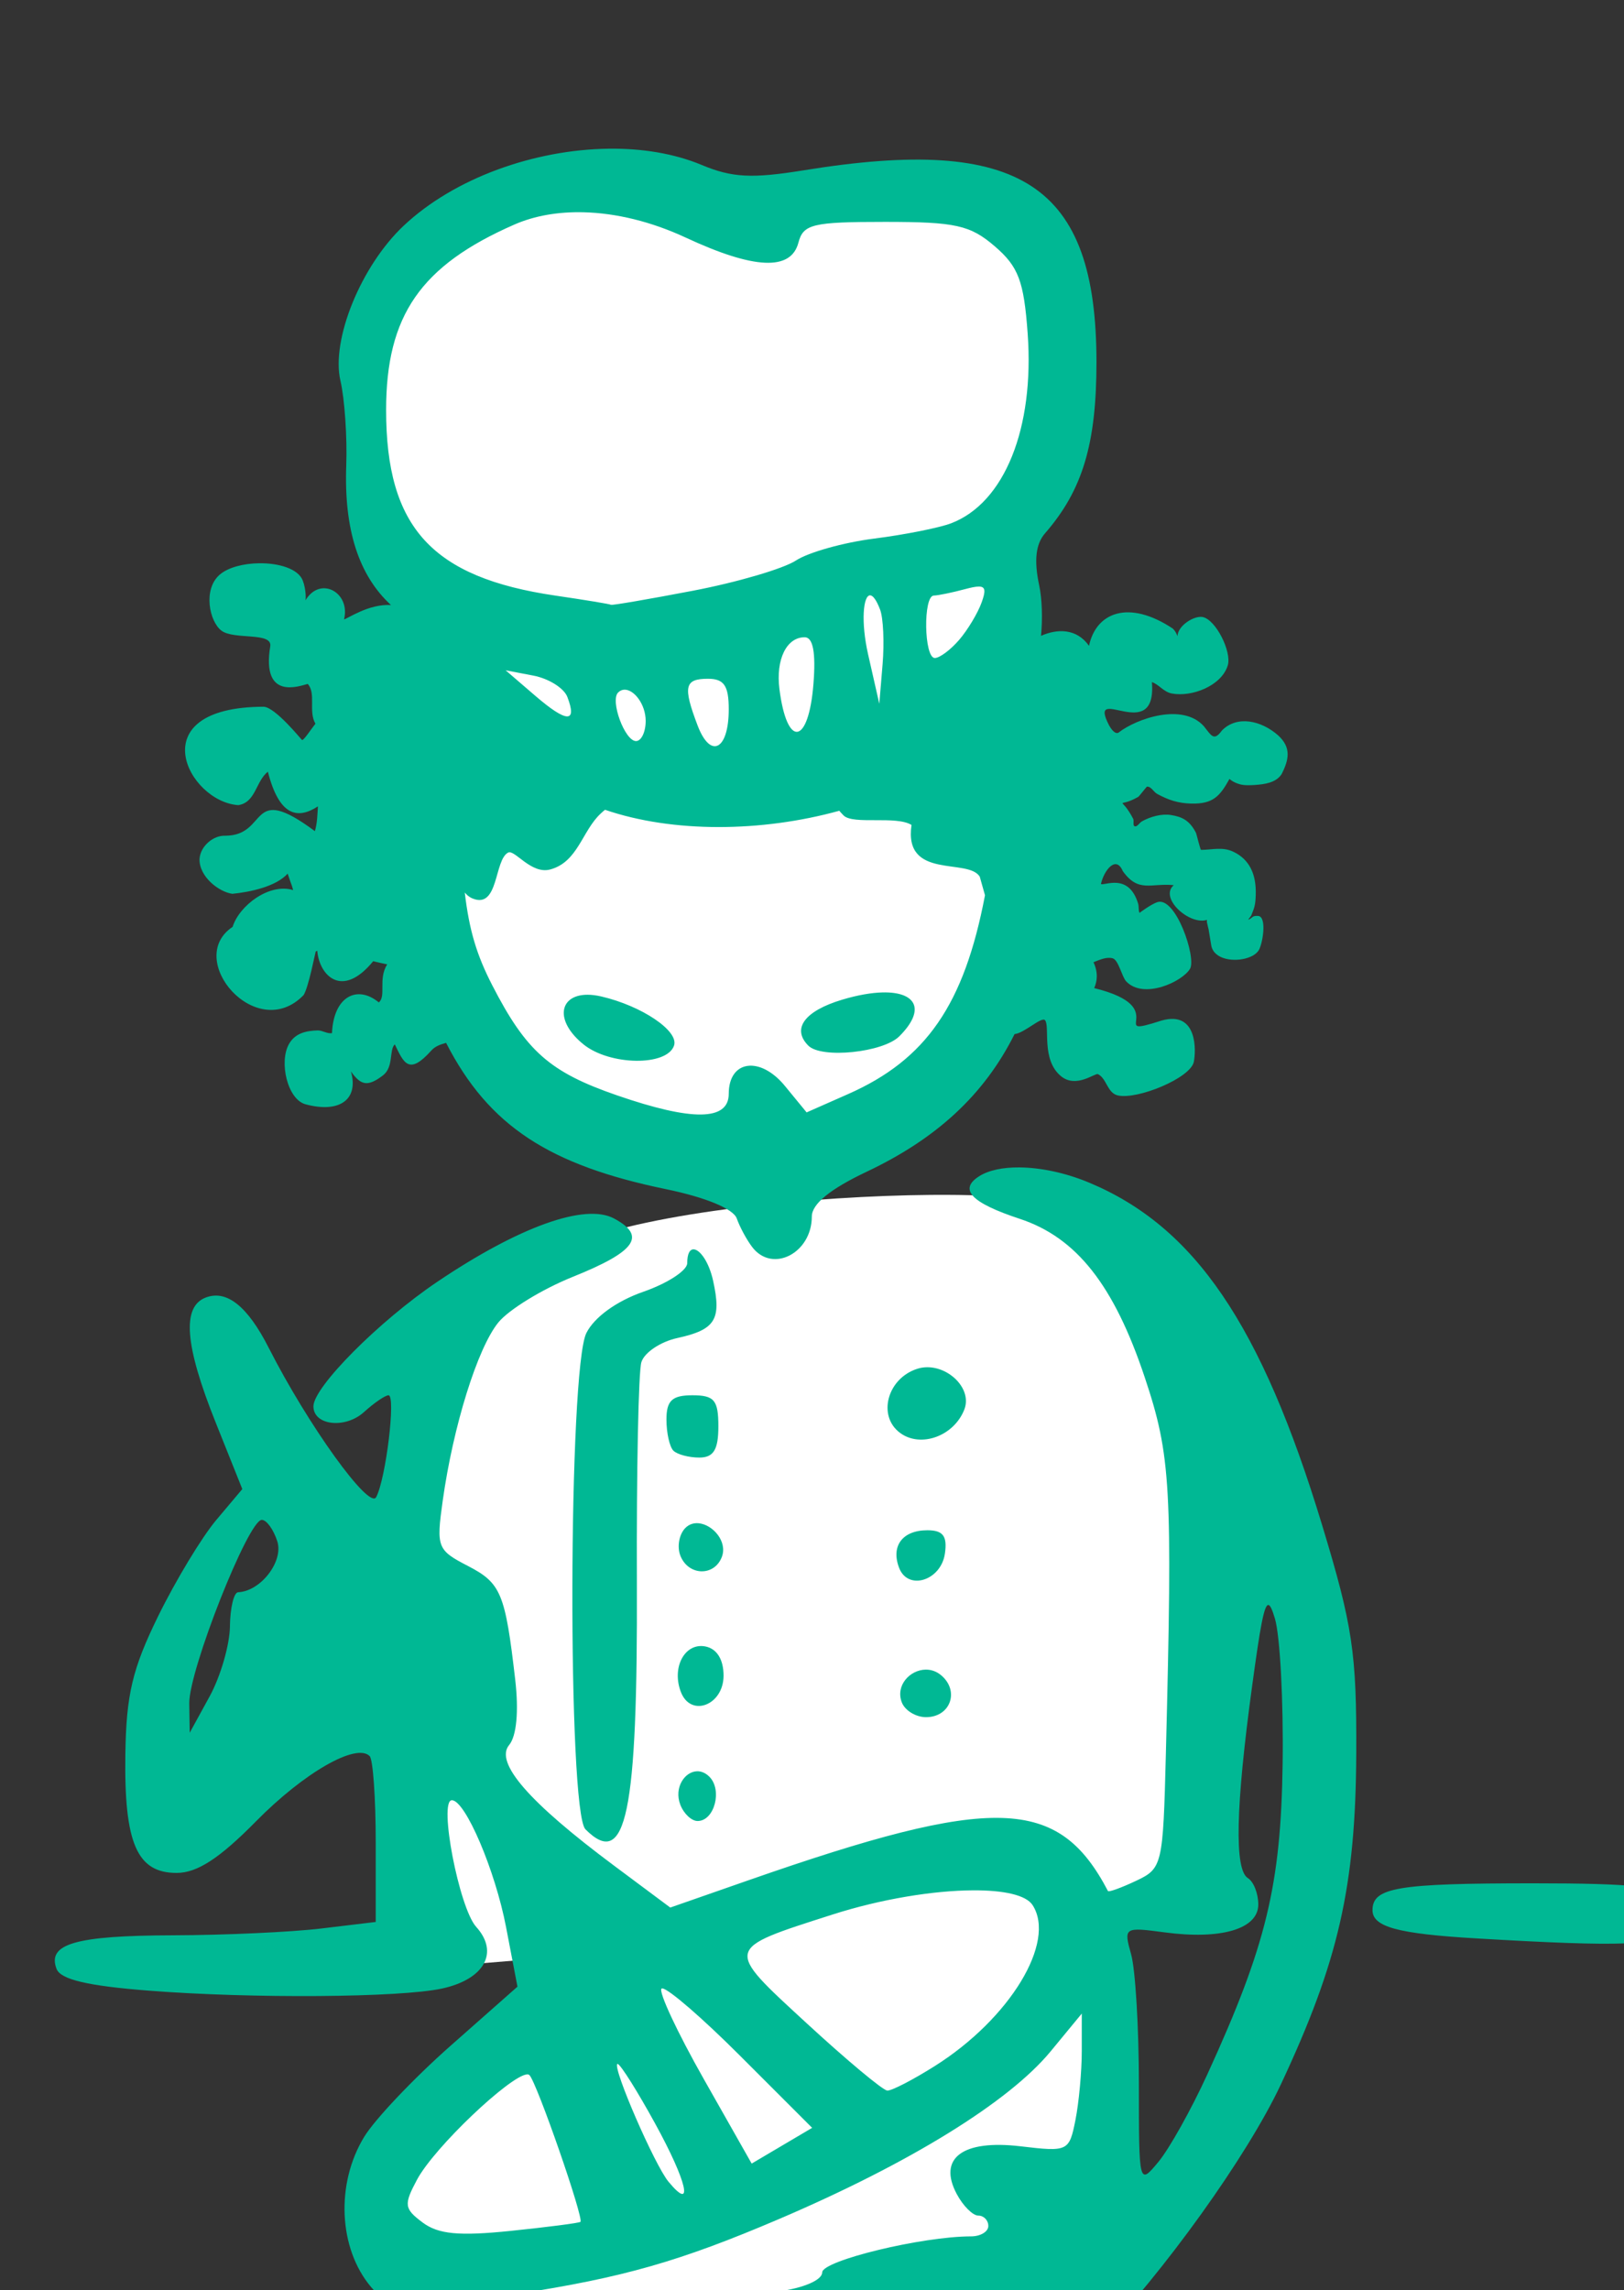 <?xml version="1.0" ?><svg height="169.23mm" viewBox="0 0 120.012 169.23" width="120.012mm" xmlns="http://www.w3.org/2000/svg">
    <rect x="0" y="0" width="120.012" height="169.23" fill="#333333" stroke="none"/>
    <path d="m 9913.623,26379.461 c -14.391,0.02 -27.242,0.307 -34.07,0.83 -18.21,1.397 -61.667,1.583 -70.979,48.979 -9.312,47.395 27.211,80.359 27.211,80.359 l -14.38,43.018 c 1.081,43.224 8.833,75.212 48.007,93.674 34.131,3.986 52.779,8.565 73.356,-2.608 31.788,-24.84 46.542,-54.11 50.595,-99.633 l -8.691,-60.711 c 0,0 10.76,-23.837 16.659,-48.14 5.897,-24.303 -4.862,-50.842 -23.694,-53.447 -11.769,-1.631 -40.029,-2.351 -64.014,-2.321 z m 49.516,278.901 c -32.296,0.279 -77.613,4.695 -99.418,13.564 -29.073,11.826 -46.974,54.101 -48.422,92.557 -1.449,38.457 3.727,109.689 3.727,109.689 l 87.861,-7.219 c -34.083,14.936 -68.889,35.718 -89.285,57.412 -30.201,41.615 30.002,62.296 66.732,70.397 36.73,8.101 114.02,-15.738 122.401,-41.158 8.381,-25.42 6,-70.209 -0.829,-85.946 -1.293,-2.98 -2.687,-5.859 -4.392,-8.48 l 38.512,-3.164 c 0,0 -0.931,-131.291 -3.414,-150.193 -2.483,-18.902 -20.797,-43.113 -46.87,-46.372 -6.518,-0.814 -15.838,-1.181 -26.603,-1.087 z" fill="#FFFFFF" transform="translate(-45.828,-63.551) matrix(0.265,0,0,0.265,-2525.639,-6912.619)"/>
    <path d="m 13186.871,28804.457 c -20.55,0.258 -42.9,8.092 -57.131,21.481 -11.879,11.176 -20.275,31.764 -17.625,43.222 1.177,5.097 1.905,15.728 1.619,23.621 -0.65,17.837 3.455,30.613 12.473,38.926 -6.276,-0.405 -12.32,3.968 -13.088,3.979 1.879,-7.475 -6.689,-12.265 -10.81,-5.206 0.177,0 0.291,-3.059 -0.7,-5.613 -1.285,-3.311 -6.727,-4.891 -12.207,-4.814 -4.262,0.06 -8.547,1.119 -10.918,3.148 -4.798,4.105 -2.912,13.158 0.477,15.664 3.529,2.614 14.248,0.273 13.578,4.367 -2.478,15.136 8.078,11.07 10.459,10.469 2.395,2.632 0.114,7.621 2.145,11.094 -1.426,1.791 -3.078,4.447 -3.723,4.562 -0.09,0.02 -7.533,-9.296 -10.779,-9.296 -34.639,0.118 -21.1,26.504 -7.01,27.439 4.893,-0.766 4.829,-6.598 8.244,-9.33 3.187,12.495 8.357,13.337 13.963,9.664 -0.156,2.265 -0.165,4.59 -0.846,6.922 -18.757,-13.959 -12.728,1.231 -25.008,1.273 -3.34,-0.139 -6.941,2.922 -7.168,6.498 -0.1,4.965 5.441,9.198 9.164,9.696 5.07,-0.497 12.195,-2.049 15.418,-5.623 1.53,4.591 0.85,2.178 1.53,4.591 -6.649,-2.066 -15.044,4.33 -16.875,10.243 -13.571,9.041 6.63,32.65 19.793,19.025 1.384,-2.157 3.302,-12.102 3.373,-12.145 0.143,-0.09 0.29,-0.146 0.439,-0.193 0.533,6.769 6.851,13.593 15.592,2.893 1.306,0.32 2.605,0.629 3.904,0.884 -2.595,4.1 -0.203,8.813 -2.338,10.608 -6.01,-4.966 -12.605,-1.687 -13.058,8.56 -1.343,0.26 -2.671,-0.798 -4.033,-0.75 -3.096,0.111 -6.199,0.687 -7.963,3.799 -2.839,5.009 -0.416,15.45 4.619,16.801 9.586,2.572 14.882,-1.413 12.654,-9.172 2.743,3.845 4.605,4.404 8.901,1.141 3.108,-2.36 1.691,-7.144 3.343,-8.682 2.508,5.255 3.933,8.684 10.139,1.766 1.097,-1.255 2.62,-1.749 4.156,-2.188 11.931,23.288 28.879,34.1 61.305,40.797 11.103,2.293 18.808,5.484 19.758,8.176 0.857,2.43 2.817,6.049 4.357,8.039 v 0 c 5.629,7.274 16.571,1.61 16.571,-8.58 0,-3.491 5.111,-7.67 15.254,-12.471 19.517,-9.241 32.79,-21.424 41.293,-38.41 2.62,-0.193 7.55,-4.968 8.486,-3.863 1.443,1.705 -1.131,10.971 4.422,15.584 4.255,3.535 9.537,-0.942 10.345,-0.541 2.453,1.219 2.586,5.271 5.547,5.937 5.461,1.229 20.212,-4.814 21.176,-9.349 0.611,-2.872 1.166,-14.422 -8.978,-11.534 -16.237,5.22 3.664,-3.511 -18.801,-9.048 0.856,-1.923 1.141,-4.358 -0.196,-7.217 1.907,-0.758 3.682,-1.542 5.352,-1.092 1.629,0.444 2.571,5.178 3.777,6.445 4.861,5.102 15.667,0.09 17.793,-3.527 1.821,-3.097 -4.01,-20.377 -9.175,-18.557 -1.844,0.65 -4.907,2.981 -4.913,2.969 -0.36,-0.784 -0.133,-1.736 -0.382,-2.562 -2.657,-8.799 -9.613,-4.82 -10.373,-5.5 0.845,-3.771 4.182,-8.096 6.082,-3.6 4.382,6.16 7.852,3.294 14.22,3.935 -4.135,3.563 4.32,11.187 9.2,9.698 0.12,-0.168 0,0.458 0.06,0.676 0.973,4.528 -0.241,-2.079 1.221,6.543 0.791,3.882 6.474,4.587 10.178,3.333 1.037,-0.35 2.195,-0.907 2.957,-1.957 1.119,-1.541 2.53,-9.569 -0.116,-9.712 -1.75,-0.1 -1.464,0.567 -2.609,1.011 -0.384,0.149 0.565,-0.757 0.754,-1.215 0.923,-2.232 1.127,-3.015 1.217,-5.531 0.228,-6.025 -1.852,-10.056 -6.205,-12.144 -3.088,-1.481 -5.915,-0.539 -9.049,-0.539 -0.198,0 -1.288,-4.519 -1.393,-4.723 -1.736,-3.405 -3.802,-4.494 -6.959,-4.992 -2.644,-0.417 -5.684,0.419 -8.119,1.754 -0.716,0.393 -1.356,1.69 -2.088,1.349 -0.504,-0.234 -0.09,-1.414 -0.347,-2.023 -3.631,-7.009 -4.796,-2.623 1.431,-6.16 0.175,-0.1 2.292,-2.834 2.399,-2.834 1.16,-0.105 1.824,1.465 2.847,2.023 3.156,1.721 5.915,2.619 9.522,2.699 6.082,0.141 7.969,-2.066 10.644,-6.88 0,-0.01 0.842,0.906 2.848,1.484 1.282,0.369 2.989,0.293 4.273,0.203 2.63,-0.194 5.858,-0.591 7.42,-3.035 2.11,-4.151 2.669,-7.445 -0.972,-10.795 -4.755,-4.195 -11.497,-5.632 -15.684,-1.35 -2.217,3.023 -2.869,1.52 -5.01,-1.175 -5.907,-6.638 -18.721,-2.179 -23.759,1.714 0,0 -1.016,0.997 -2.698,-1.992 -6.267,-12.132 13.405,5.805 11.946,-12.049 1.881,0.594 3.246,2.722 5.498,3.166 5.551,1.093 13.909,-2.082 15.662,-7.826 1.155,-3.785 -3.382,-12.892 -7.08,-13.496 -2.336,-0.382 -6.83,2.365 -6.944,5.342 -0.315,-0.789 -0.599,-1.401 -1.287,-2.096 -12.371,-8.234 -21.443,-4.468 -23.387,4.795 -3.451,-4.884 -8.817,-4.813 -13.38,-2.785 0.452,-4.766 0.307,-10.223 -0.516,-14.09 -1.475,-6.909 -0.961,-11.515 1.617,-14.476 10.494,-12.058 14.36,-24.953 14.36,-47.776 -0.02,-49.542 -20.998,-63.308 -81.502,-53.49 -14.576,2.365 -20.084,2.084 -28.586,-1.469 -7.668,-3.203 -16.636,-4.652 -25.977,-4.535 z m -6.949,17.723 c 9.066,0.226 18.899,2.602 28.459,7.052 19.092,8.887 29.374,9.351 31.447,1.418 1.352,-5.169 3.951,-5.789 24.18,-5.789 19.614,0 23.729,0.915 30.572,6.803 6.607,5.683 8.118,9.681 9.176,24.305 1.915,26.472 -6.46,47.244 -21.34,52.937 -3.317,1.269 -12.984,3.191 -21.488,4.27 -8.504,1.079 -18.307,3.829 -21.789,6.107 -3.479,2.28 -16.399,6.074 -28.711,8.428 -12.314,2.356 -22.6,4.119 -22.858,3.924 -0.258,-0.2 -7.213,-1.35 -15.455,-2.555 -34.502,-5.047 -47.263,-19.012 -47.263,-51.758 0,-26.346 9.633,-40.277 35.796,-51.726 5.634,-2.466 12.223,-3.592 19.274,-3.416 z m 110.219,104.369 c 1.897,0 1.91,1.261 0.8,4.373 -1.061,2.979 -3.888,7.697 -6.281,10.484 -2.395,2.787 -5.455,5.067 -6.801,5.067 -3.02,0 -3.294,-17.344 -0.275,-17.414 1.195,-0.02 5.123,-0.831 8.73,-1.797 1.713,-0.459 2.964,-0.715 3.827,-0.713 z m -30.291,2.447 c 0.76,0.04 1.707,1.247 2.748,3.959 0.898,2.322 1.207,9.181 0.703,15.244 l -0.918,11.024 -3.121,-13.752 c -2.073,-9.137 -1.355,-16.587 0.588,-16.475 z m -18.268,11.686 c 2.32,0 3.133,4.259 2.434,13.029 -1.357,17.08 -7.366,17.997 -9.481,1.449 -1.058,-8.263 1.966,-14.478 7.047,-14.478 z m -83.4,9.22 7.75,1.481 c 4.262,0.815 8.519,3.487 9.459,5.939 2.817,7.338 -0.165,7.237 -8.93,-0.301 z m 56.423,2.36 c 4.48,0 5.793,1.931 5.793,8.517 0,11.35 -5.085,13.983 -8.689,4.5 -4.127,-10.85 -3.646,-13.017 2.896,-13.017 z m -23.316,3.041 c 2.713,-0.09 5.945,4.096 5.945,8.713 0,3.091 -1.213,5.619 -2.699,5.619 -3.112,0 -7.268,-11.262 -4.994,-13.537 0.525,-0.525 1.122,-0.774 1.748,-0.795 z m -5.398,33.49 c 18.849,6.466 43.611,6.287 65.332,0.277 0.387,0.452 0.796,0.903 1.244,1.352 2.767,2.587 14.59,-0.06 18.9,2.599 -2.257,15.423 15.891,9.099 19.037,14.458 0.592,2.076 0.989,3.506 1.45,5.15 -5.813,30.542 -16.438,45.837 -38.159,55.432 l -11.582,5.115 -6.051,-7.375 c -6.916,-8.433 -15.664,-7.208 -15.664,2.193 0,7.548 -10.134,7.691 -31.132,0.438 -18.804,-6.495 -25.347,-12.27 -34.842,-30.75 -4.225,-8.223 -6.385,-15.096 -7.637,-25.805 0.558,0.628 1.141,1.234 2.205,1.664 7.298,2.949 5.969,-10.815 9.895,-12.818 1.812,-0.924 6.393,6.129 11.693,4.722 7.751,-2.058 8.905,-10.758 14.094,-15.584 0.395,-0.367 0.793,-0.735 1.217,-1.068 z m 77.418,50.932 c -3.097,0.07 -6.904,0.712 -11.276,2.021 -10.498,3.145 -14.15,8.109 -9.435,12.824 3.681,3.681 20.843,1.91 25.371,-2.617 7.515,-7.508 4.629,-12.441 -4.66,-12.228 z m -82.248,0.644 c -7.956,-0.03 -9.336,7.231 -1.18,13.834 7.351,5.953 23.356,6.151 25.271,0.311 1.336,-4.071 -9.02,-11.047 -20.289,-13.664 -1.396,-0.325 -2.666,-0.477 -3.802,-0.481 z m 120.392,48.147 c -4.589,-0.04 -8.546,0.766 -11.207,2.453 -5.81,3.676 -2.255,7.41 11.318,11.888 15.794,5.215 26.251,18.471 34.829,44.161 7.314,21.9 7.788,30.38 5.904,104.984 -0.787,31.133 -0.987,31.988 -8.299,35.439 -4.119,1.946 -7.657,3.226 -7.853,2.844 -13.825,-26.382 -31.689,-26.923 -100.145,-3.029 l -21.908,7.646 -15.737,-11.73 c -23.721,-17.686 -33.277,-28.68 -29.201,-33.592 2.074,-2.497 2.718,-9.395 1.701,-18.199 -2.786,-24.114 -3.965,-26.962 -13.179,-31.727 -8.568,-4.429 -8.86,-5.187 -7.049,-18.148 2.914,-20.826 9.686,-42.554 15.502,-49.738 2.895,-3.574 12.255,-9.312 20.803,-12.747 17.56,-7.057 20.608,-11.378 11.474,-16.267 -8.072,-4.319 -26.476,2.276 -49.299,17.668 -16.228,10.948 -34.527,29.349 -34.527,34.719 0,5.334 8.852,6.346 14.088,1.607 2.852,-2.582 5.937,-4.695 6.853,-4.695 2.087,0 -0.73,23.266 -3.441,28.402 -1.927,3.659 -19.002,-20.062 -29.971,-41.643 -5.894,-11.597 -11.726,-16.246 -17.566,-14.007 -6.695,2.568 -5.847,13.28 2.746,34.763 l 7.457,18.641 -7.283,8.652 c -4.005,4.76 -11.279,16.795 -16.16,26.739 -7.218,14.701 -8.934,21.93 -9.172,38.681 -0.354,24.681 3.239,32.967 14.293,32.967 5.725,0 11.96,-4.051 22.127,-14.375 13.375,-13.579 27.959,-21.953 31.707,-18.207 0.931,0.932 1.695,11.721 1.695,23.973 v 22.279 l -15.201,1.826 c -8.362,1.003 -26.931,1.853 -41.264,1.893 -27.256,0.08 -35.222,2.37 -32.537,9.375 1.137,2.961 8.685,4.737 25.758,6.066 28.853,2.245 70.108,1.943 81.754,-0.599 11.819,-2.581 15.957,-10.063 9.508,-17.188 -4.777,-5.277 -10.545,-35.314 -6.782,-35.314 3.74,0 12.073,19.523 15.114,35.404 l 3.174,16.582 -18.653,16.476 c -10.26,9.063 -21.103,20.495 -24.095,25.405 -7.969,13.071 -7.16,31.077 1.88,41.822 11.215,13.327 49.526,35.158 69.387,39.541 21.282,4.695 42.106,5.113 59.358,1.188 28.302,-6.437 68.64,-20.235 73.324,-25.079 19.069,-19.719 42.336,-52.169 51.666,-72.06 16.108,-34.351 20.868,-55.25 21.043,-92.309 0.125,-28.057 -1.007,-35.639 -9.522,-63.699 -16.963,-55.904 -35.524,-83.185 -64.978,-95.492 -6.587,-2.752 -13.533,-4.192 -19.434,-4.24 z m -90.842,22.847 c -1.04,-0.03 -1.793,1.151 -1.793,3.86 0,2.042 -5.507,5.626 -12.234,7.965 -7.465,2.595 -13.661,7.077 -15.885,11.492 -5.049,10.021 -5.281,133.385 -0.26,138.406 11.347,11.345 14.584,-4.209 14.338,-68.914 -0.116,-31.054 0.444,-58.652 1.252,-61.328 0.806,-2.677 5.303,-5.71 9.991,-6.739 10.652,-2.338 12.403,-5.127 10.021,-15.972 -1.166,-5.306 -3.696,-8.72 -5.43,-8.77 z m 65.104,32.873 c -0.912,0 -1.829,0.145 -2.727,0.43 -8.411,2.669 -11.213,13.201 -4.767,17.914 5.787,4.231 15.04,0.816 17.886,-6.598 2.137,-5.569 -4.012,-11.801 -10.392,-11.746 z m -65.451,7.817 c -5.653,0 -7.239,1.482 -7.239,6.756 0,3.718 0.869,7.627 1.93,8.687 1.063,1.062 4.319,1.93 7.238,1.93 3.967,0 5.311,-2.193 5.311,-8.686 0,-7.334 -1.127,-8.687 -7.24,-8.687 z m -120.086,34.746 c 1.335,0 3.286,2.702 4.334,6.004 1.774,5.588 -4.639,13.908 -10.926,14.172 -1.194,0.05 -2.223,4.33 -2.293,9.504 h 0.01 c -0.07,5.175 -2.617,13.969 -5.67,19.544 l -5.551,10.135 -0.129,-8.164 c -0.136,-9.178 16.459,-51.195 20.223,-51.195 z m 121.793,0.937 c -1.321,-0.114 -2.617,0.264 -3.662,1.309 -1.738,1.737 -2.374,5.198 -1.416,7.693 2.175,5.672 9.459,5.926 11.576,0.407 1.656,-4.315 -2.536,-9.067 -6.498,-9.409 z m 63.814,1.959 c -6.931,0 -10.219,4.378 -7.875,10.487 2.475,6.454 11.691,3.566 12.77,-4.002 0.697,-4.873 -0.521,-6.485 -4.895,-6.485 z m 95.1,20.836 c 0.546,0.05 1.113,1.422 1.818,3.776 1.434,4.777 2.401,23.024 2.152,40.547 -0.483,33.861 -4.559,50.653 -21.035,86.644 -4.427,9.672 -10.525,20.584 -13.549,24.25 -5.5,6.642 -5.5,6.571 -5.5,-21.717 0,-15.61 -0.97,-31.84 -2.158,-36.066 -2.115,-7.538 -1.936,-7.657 9.237,-6.156 15.875,2.129 26.218,-0.932 26.218,-7.76 0,-3.06 -1.302,-6.371 -2.894,-7.356 -3.811,-2.355 -3.428,-19.796 1.176,-53.564 2.235,-16.396 3.333,-22.704 4.535,-22.598 z m -158.061,11.448 c -5.122,-0.122 -8.245,6.375 -5.775,12.81 2.763,7.197 11.902,3.695 11.902,-4.559 0,-4.522 -1.871,-7.516 -5.076,-8.136 -0.358,-0.07 -0.709,-0.107 -1.051,-0.115 z m 62.504,6.578 c -4.377,0.05 -8.487,4.398 -6.672,9.125 0.871,2.273 3.914,4.132 6.756,4.132 6.828,0 9.442,-7.35 4.172,-11.724 -1.309,-1.087 -2.797,-1.549 -4.256,-1.533 z m -63.791,28.343 c -3.46,0.109 -6.454,4.614 -4.644,9.33 0.957,2.498 3.127,4.54 4.818,4.54 4.692,0 6.987,-8.65 3.281,-12.356 -1.096,-1.096 -2.301,-1.55 -3.455,-1.514 z m 233.145,31.243 c -37.854,0 -44.76,1.158 -44.76,7.494 0,4.66 7.054,6.577 28.953,7.867 41.35,2.438 51.409,2.011 55.014,-2.332 2.877,-3.466 2.877,-5.221 0,-8.688 -2.845,-3.428 -11.093,-4.341 -39.207,-4.341 z m -156.159,1.955 c 8.507,-0.04 14.773,1.293 16.6,4.111 6.671,10.289 -6.298,31.652 -27.242,44.873 -6.072,3.833 -12.044,6.925 -13.268,6.856 -1.228,-0.06 -11.353,-8.517 -22.5,-18.788 -22.984,-21.174 -23.126,-20.566 7.157,-30.279 13.675,-4.387 28.316,-6.719 39.253,-6.773 z m -86.607,27.355 c 1.84,0.238 11.114,8.253 21.533,18.67 l 20.207,20.207 -8.431,4.981 -8.434,4.982 -13.367,-23.594 c -7.353,-12.978 -12.653,-24.313 -11.776,-25.189 0.06,-0.05 0.145,-0.07 0.268,-0.06 z m 116.93,7.012 v 10.431 c 0,5.738 -0.799,14.426 -1.776,19.305 -1.738,8.684 -2.063,8.841 -15.297,7.274 -16.192,-1.917 -23.146,3.307 -17.771,13.349 1.759,3.285 4.454,5.975 5.992,5.975 1.535,0 2.791,1.302 2.791,2.894 0,1.591 -2.173,2.897 -4.828,2.897 -13.617,0 -41.498,6.753 -41.498,10.049 0,2.117 -5.155,4.355 -12.205,5.302 -13.724,1.839 -21.545,9.277 -16.346,15.538 2.601,3.136 0.288,3.805 -12.357,3.609 -16.991,-0.271 -23.516,-1.914 -42.863,-10.785 l -12.829,-5.881 11.381,-1.76 c 29.806,-4.606 45.525,-9.099 73.188,-20.91 36.398,-15.546 64.113,-32.653 75.738,-46.756 z m -129.381,14.056 c 0.954,0.436 5.417,7.533 10.359,16.524 8.943,16.267 10.96,24.966 3.78,16.316 -3.844,-4.632 -15.56,-31.563 -14.284,-32.838 0.03,-0.03 0.08,-0.03 0.145,0 z m -25.356,2.911 c 0.314,-0.03 0.553,0.04 0.711,0.195 2.061,2.061 15.234,39.973 14.217,40.916 -0.342,0.32 -9.091,1.453 -19.443,2.518 -14.401,1.484 -20.161,0.943 -24.533,-2.317 -5.186,-3.866 -5.334,-4.968 -1.598,-11.951 4.872,-9.101 25.949,-28.992 30.646,-29.361 z" fill="#00B894" transform="translate(-45.828,-63.551) matrix(0.265,0,0,0.265,-2525.639,-6912.619) translate(-3313.529,-2437.82)"/>
</svg>